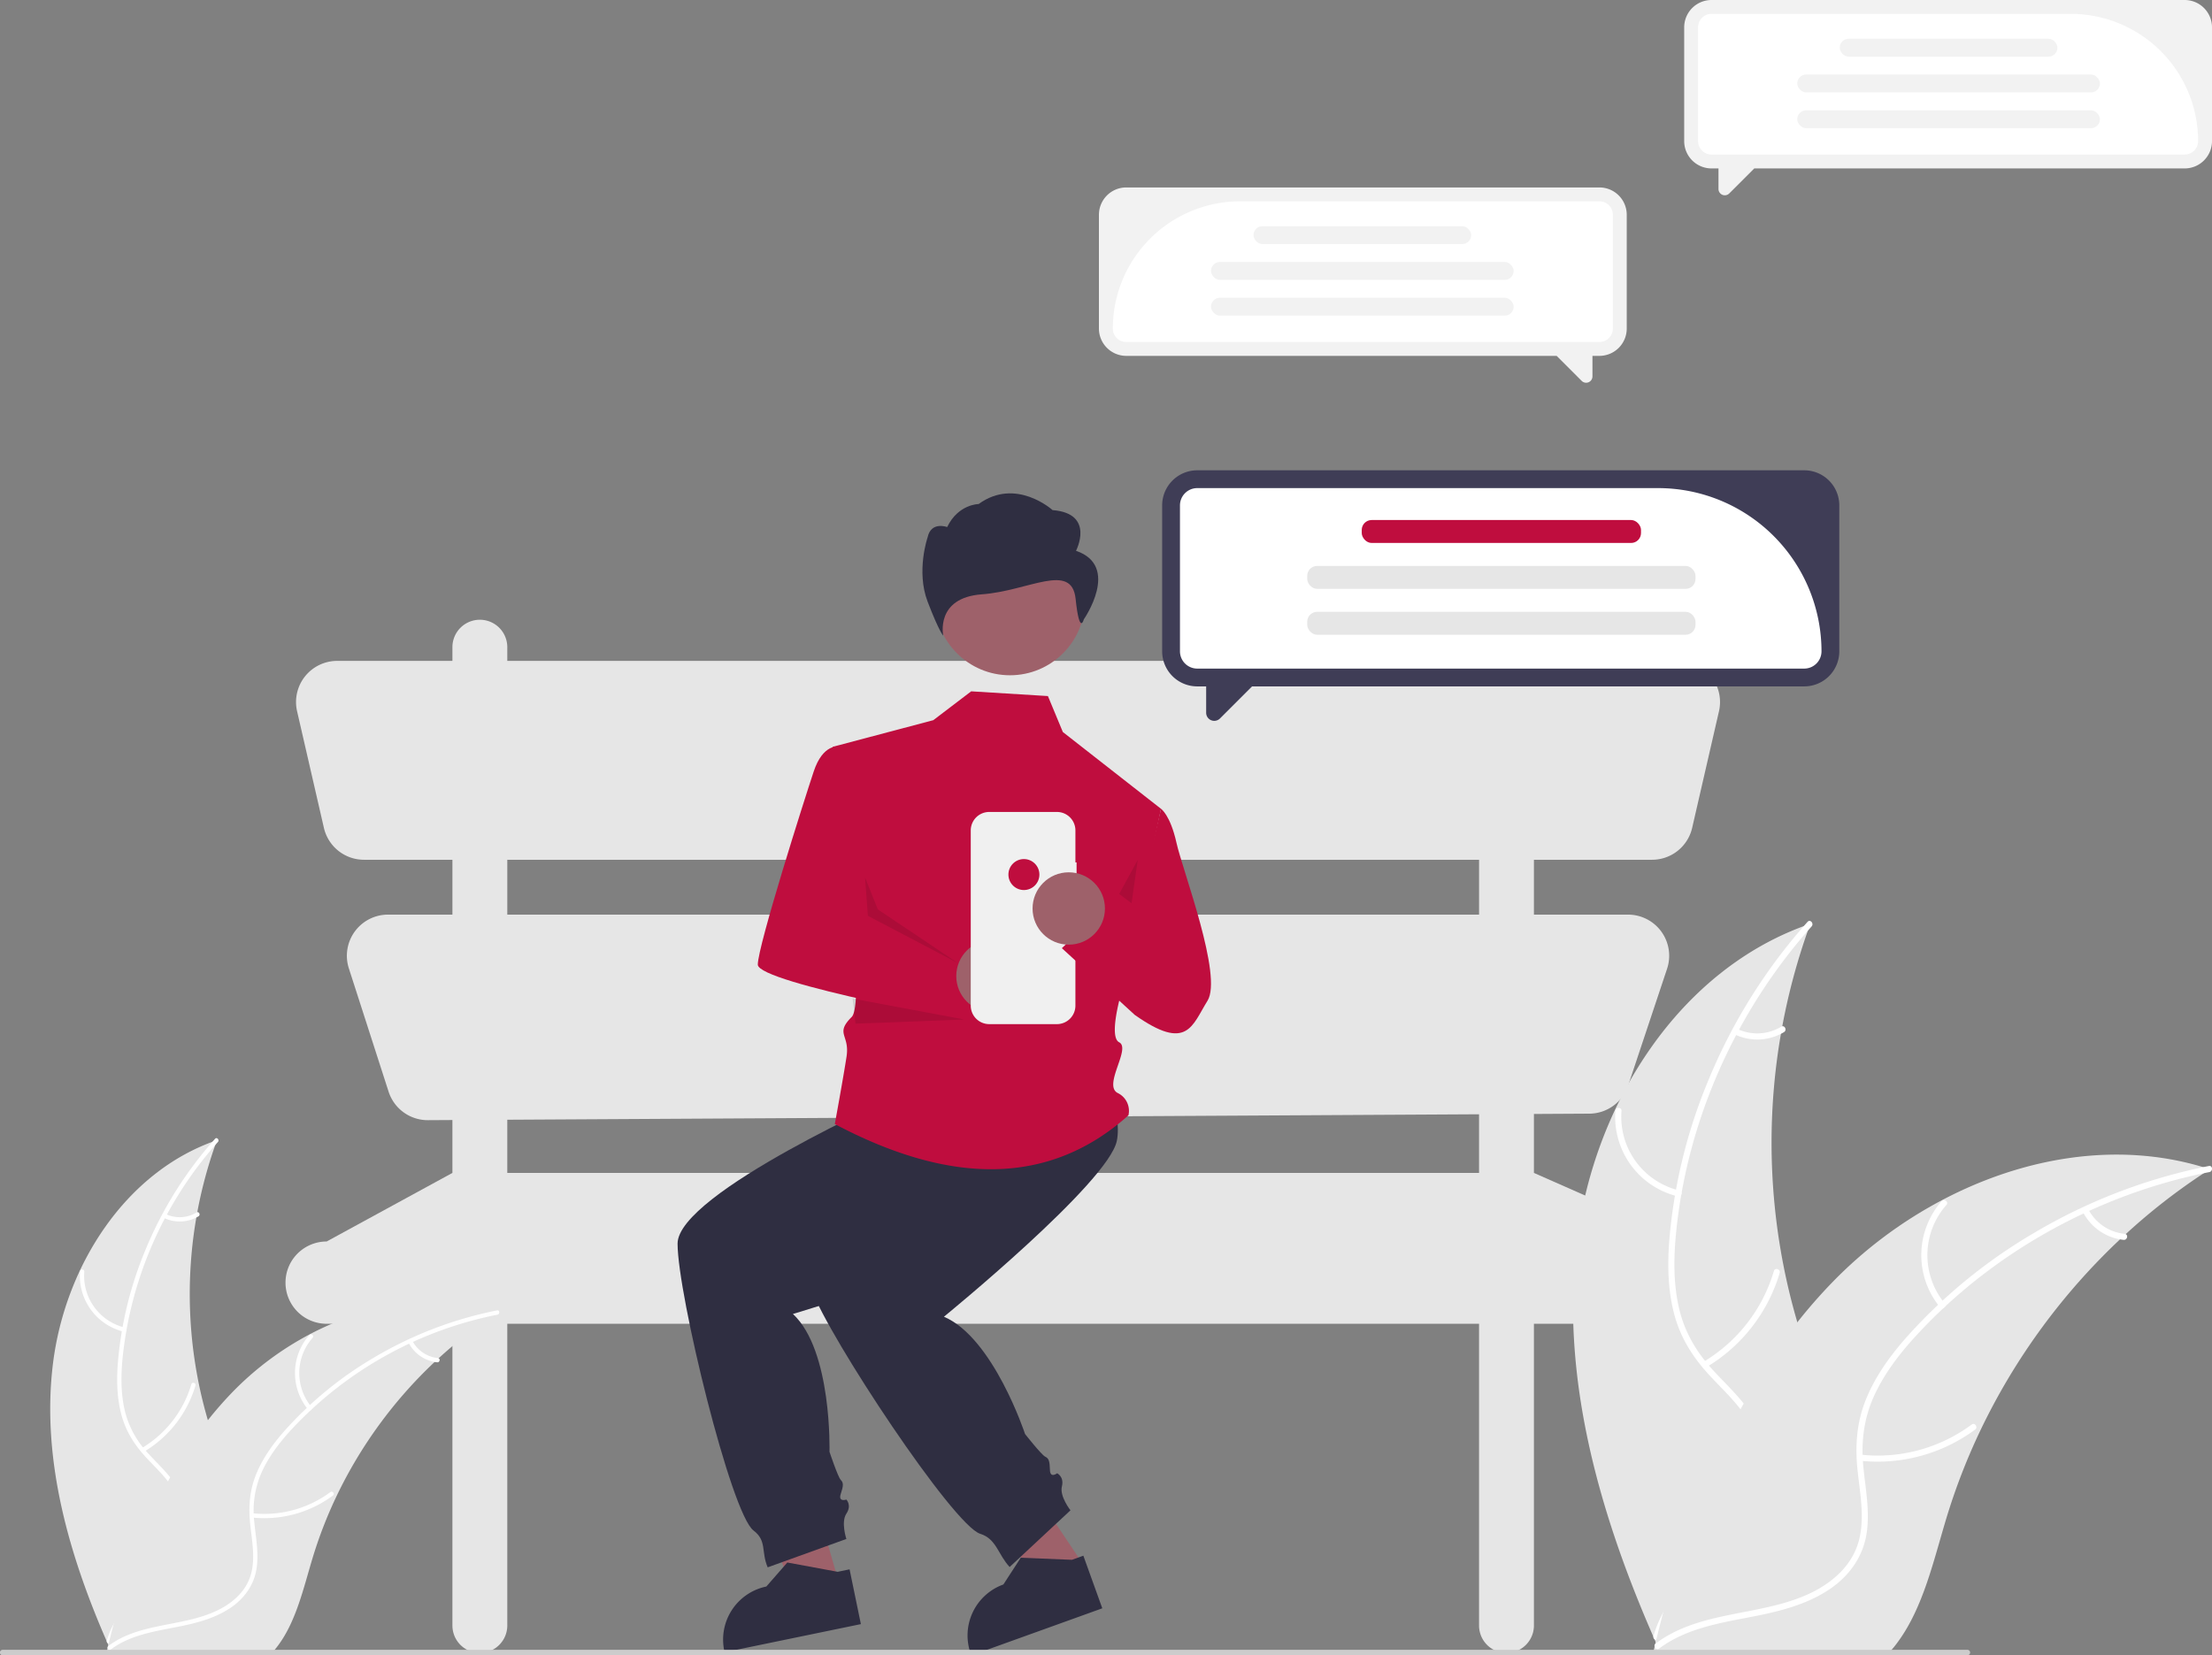 <svg xmlns="http://www.w3.org/2000/svg" data-name="Layer 1" width="967.425" height="724.21" viewBox="0 0 967.425 724.21" xmlns:xlink="http://www.w3.org/1999/xlink"><rect x="0" y="0" width="967.425" height="724.21" fill="#808080" stroke="none"/><path d="M855.153,631.018l-68-30V575.227l24.234-.136a18,18,0,0,0,16.975-12.308l17.024-51.073a18,18,0,0,0-17.076-23.692H787.153v-24h51.668A18,18,0,0,0,856.363,450.051l11.724-51a18,18,0,0,0-17.542-22.033H787.153v-6a12,12,0,1,0-24,0v6h-425v-6a12,12,0,0,0-24,0v6H263.76A18,18,0,0,0,246.218,399.051l11.724,51a18,18,0,0,0,17.542,13.967h38.668v24H285.995a18,18,0,0,0-17.133,23.52l17.376,53.926a18,18,0,0,0,17.234,12.479l10.68-.06v23.134l-55,30a18,18,0,0,0-18,18v0a18,18,0,0,0,18,18h55v132a12,12,0,0,0,24,0v-132h425v132a12,12,0,0,0,24,0v-132h68a18,18,0,0,0,18-18v-0A18,18,0,0,0,855.153,631.018Zm-517-167h425v24h-425Zm0,137V577.749l425-2.388v25.657Z" transform="translate(-116.287 -87.895)" fill="#e6e6e6"/><path d="M805.983,630.932c7.475-60.11,44.728-119.335,102.054-138.896a279.081,279.081,0,0,0,.014,191.608c8.809,23.828,21.087,49.412,12.802,73.427-5.155,14.943-17.767,26.375-31.865,33.523-14.098,7.148-29.745,10.555-45.195,13.894l-3.041,2.515C816.224,751.619,798.508,691.042,805.983,630.932Z" transform="translate(-116.287 -87.895)" fill="#e6e6e6"/><path d="M908.606,493.173c-33.044,37.002-54.481,84.801-59.3,134.25-1.042,10.691-1.169,21.626,1.168,32.164,2.338,10.542,7.429,19.389,14.653,27.327,6.605,7.256,14.201,13.914,18.926,22.65,4.981,9.208,5.172,19.669,1.762,29.45-4.172,11.967-12.395,21.72-20.768,30.979-9.297,10.28-19.116,20.811-23.068,34.44-.479,1.651-3.013.812-2.535-.837,6.875-23.712,29.894-37.181,40.871-58.538,5.122-9.966,7.272-21.535,2.47-32.055-4.199-9.199-12.026-16.071-18.777-23.361-7.088-7.654-12.523-16.052-15.323-26.186-2.864-10.366-3.165-21.33-2.401-32a231.425,231.425,0,0,1,16.902-70.328,242.769,242.769,0,0,1,43.653-69.956c1.141-1.278,2.9.732,1.766,2.002Z" transform="translate(-116.287 -87.895)" fill="#fff"/><path d="M850.024,611.267a35.788,35.788,0,0,1-27.242-37.49c.136-1.712,2.803-1.581,2.667.133a33.139,33.139,0,0,0,25.412,34.822c1.671.397.825,2.93-.837,2.535Z" transform="translate(-116.287 -87.895)" fill="#fff"/><path d="M861.294,683.675a68.979,68.979,0,0,0,30.803-39.727c.485-1.65,3.019-.811,2.535.837a71.749,71.749,0,0,1-32.138,41.274c-1.48.878-2.673-1.511-1.201-2.384Z" transform="translate(-116.287 -87.895)" fill="#fff"/><path d="M876.119,538.018a20.258,20.258,0,0,0,19.198-.975c1.468-.896,2.66,1.494,1.201,2.384a22.701,22.701,0,0,1-21.235,1.125,1.38,1.38,0,0,1-.849-1.686,1.342,1.342,0,0,1,1.686-.849Z" transform="translate(-116.287 -87.895)" fill="#fff"/><path d="M1082.776,599.399c-.901.586-1.802,1.172-2.704,1.78a266.786,266.786,0,0,0-34.112,26.632c-.834.744-1.668,1.51-2.479,2.276A281.253,281.253,0,0,0,982.399,713.701a273.131,273.131,0,0,0-14.961,38.709c-5.521,18.318-10.049,38.619-20.977,53.602a46.856,46.856,0,0,1-3.65,4.506H844.056c-.224-.113-.45-.203-.676-.315l-3.943.18c.158-.698.338-1.419.496-2.118.09-.406.202-.811.293-1.217.067-.27.135-.541.18-.789.022-.09.045-.18.067-.248.045-.248.113-.473.158-.698q1.487-6.05,3.064-12.099c0-.023,0-.023.022-.045,8.09-30.71,18.814-61.015,33.797-88.729.451-.834.901-1.69,1.397-2.523a260.629,260.629,0,0,1,23.41-35.509,230.406,230.406,0,0,1,15.344-17.552,191.6,191.6,0,0,1,47.946-35.915c35.42-18.701,76.426-25.866,114.28-14.443C1080.861,598.791,1081.808,599.084,1082.776,599.399Z" transform="translate(-116.287 -87.895)" fill="#e6e6e6"/><path d="M1082.554,600.653c-48.662,9.649-94.556,34.907-128.176,71.488-7.269,7.909-13.954,16.564-18.432,26.385-4.48,9.825-5.742,19.954-4.753,30.641.904,9.77,2.961,19.659,1.475,29.479-1.567,10.351-7.713,18.819-16.324,24.575-10.536,7.043-22.974,9.88-35.234,12.231-13.612,2.611-27.793,5.107-39.154,13.61-1.377,1.03-2.895-1.166-1.52-2.195,19.766-14.793,46.254-11.689,67.877-22.132,10.09-4.873,18.772-12.816,21.272-24.107,2.186-9.873.074-20.073-.928-29.957-1.051-10.379-.335-20.357,3.531-30.133,3.954-10.001,10.315-18.936,17.35-26.996a231.426,231.426,0,0,1,55.838-45.977,242.769,242.769,0,0,1,76.973-29.574c1.681-.333,1.875,2.331.205,2.662Z" transform="translate(-116.287 -87.895)" fill="#fff"/><path d="M964.679,659.674a35.788,35.788,0,0,1,.82-46.335c1.14-1.285,3.19.425,2.049,1.712a33.139,33.139,0,0,0-.675,43.103c1.095,1.323-1.106,2.836-2.195,1.52Z" transform="translate(-116.287 -87.895)" fill="#fff"/><path d="M930.083,724.273a68.979,68.979,0,0,0,48.513-13.174c1.38-1.025,2.899,1.171,1.52,2.195a71.749,71.749,0,0,1-50.51,13.606c-1.711-.19-1.224-2.816.477-2.627Z" transform="translate(-116.287 -87.895)" fill="#fff"/><path d="M1029.615,616.9a20.258,20.258,0,0,0,15.915,10.78c1.712.168,1.224,2.794-.477,2.627a22.701,22.701,0,0,1-17.633-11.887,1.38,1.38,0,0,1,.337-1.857,1.342,1.342,0,0,1,1.857.337Z" transform="translate(-116.287 -87.895)" fill="#fff"/><path d="M139.469,684.308c5.253-42.244,31.434-83.866,71.722-97.614a196.133,196.133,0,0,0,.01,134.659c6.191,16.746,14.82,34.726,8.997,51.603-3.623,10.501-12.487,18.536-22.394,23.56-9.908,5.024-20.904,7.418-31.763,9.765l-2.137,1.767C146.666,769.125,134.216,726.552,139.469,684.308Z" transform="translate(-116.287 -87.895)" fill="#e6e6e6"/><path d="M211.591,587.494a167.641,167.641,0,0,0-41.675,94.348c-.732,7.513-.821,15.199.821,22.604a41.405,41.405,0,0,0,10.298,19.205c4.642,5.1,9.98,9.779,13.301,15.918,3.501,6.471,3.635,13.823,1.239,20.697-2.932,8.41-8.711,15.265-14.596,21.772-6.534,7.225-13.434,14.626-16.212,24.204-.337,1.161-2.118.571-1.782-.588,4.832-16.664,21.009-26.13,28.723-41.14,3.6-7.004,5.111-15.135,1.736-22.528-2.951-6.465-8.452-11.295-13.196-16.417-4.982-5.379-8.801-11.281-10.769-18.403-2.013-7.285-2.224-14.99-1.687-22.489a162.642,162.642,0,0,1,11.878-49.425,170.614,170.614,0,0,1,30.679-49.164c.802-.898,2.038.515,1.241,1.407Z" transform="translate(-116.287 -87.895)" fill="#fff"/><path d="M170.421,670.488a25.152,25.152,0,0,1-19.145-26.347c.096-1.203,1.97-1.111,1.874.094a23.29,23.29,0,0,0,17.859,24.472c1.175.279.58,2.059-.588,1.782Z" transform="translate(-116.287 -87.895)" fill="#fff"/><path d="M178.341,721.375a48.477,48.477,0,0,0,21.648-27.919c.341-1.159,2.122-.57,1.782.588a50.424,50.424,0,0,1-22.586,29.007c-1.04.617-1.879-1.062-.844-1.676Z" transform="translate(-116.287 -87.895)" fill="#fff"/><path d="M188.759,619.01a14.237,14.237,0,0,0,13.492-.685c1.032-.63,1.869,1.05.844,1.676a15.954,15.954,0,0,1-14.924.791.97.97,0,0,1-.597-1.185.943.943,0,0,1,1.185-.597Z" transform="translate(-116.287 -87.895)" fill="#fff"/><path d="M333.994,662.148c-.633.412-1.266.823-1.9,1.251A187.492,187.492,0,0,0,308.121,682.115c-.586.523-1.172,1.061-1.742,1.599a197.66,197.66,0,0,0-42.928,58.762,191.951,191.951,0,0,0-10.514,27.204c-3.88,12.874-7.062,27.141-14.742,37.671a32.929,32.929,0,0,1-2.565,3.167H166.226c-.158-.079-.316-.143-.475-.222l-2.771.127c.111-.491.237-.998.349-1.488.063-.285.142-.57.206-.855.047-.19.095-.38.127-.554.015-.063.032-.127.047-.174.032-.174.08-.333.111-.491q1.045-4.252,2.153-8.503c0-.016,0-.016.015-.032,5.685-21.583,13.222-42.88,23.752-62.357.317-.586.633-1.188.982-1.773a183.167,183.167,0,0,1,16.452-24.955,161.925,161.925,0,0,1,10.783-12.335,134.653,134.653,0,0,1,33.696-25.24c24.892-13.143,53.711-18.178,80.314-10.15C332.648,661.72,333.314,661.926,333.994,662.148Z" transform="translate(-116.287 -87.895)" fill="#e6e6e6"/><path d="M333.838,663.028a167.641,167.641,0,0,0-90.08,50.24c-5.108,5.558-9.806,11.641-12.954,18.543a41.405,41.405,0,0,0-3.34,21.534c.636,6.866,2.081,13.816,1.036,20.718-1.101,7.274-5.42,13.226-11.472,17.271-7.405,4.949-16.146,6.943-24.762,8.596-9.567,1.835-19.532,3.589-27.516,9.565-.967.724-2.034-.819-1.068-1.542,13.891-10.396,32.506-8.215,47.703-15.554,7.091-3.425,13.193-9.007,14.949-16.942,1.536-6.939.052-14.107-.652-21.053-.739-7.294-.235-14.306,2.481-21.177,2.779-7.029,7.249-13.308,12.193-18.972a162.642,162.642,0,0,1,39.242-32.312,170.614,170.614,0,0,1,54.095-20.784c1.181-.234,1.318,1.638.144,1.871Z" transform="translate(-116.287 -87.895)" fill="#fff"/><path d="M250.998,704.507a25.151,25.151,0,0,1,.576-32.563c.801-.903,2.242.299,1.44,1.203a23.29,23.29,0,0,0-.474,30.292c.77.93-.777,1.993-1.542,1.068Z" transform="translate(-116.287 -87.895)" fill="#fff"/><path d="M226.684,749.906a48.477,48.477,0,0,0,34.094-9.258c.97-.721,2.037.823,1.068,1.542a50.424,50.424,0,0,1-35.498,9.562c-1.202-.134-.861-1.979.335-1.846Z" transform="translate(-116.287 -87.895)" fill="#fff"/><path d="M296.633,674.447a14.237,14.237,0,0,0,11.185,7.576c1.203.118.86,1.964-.335,1.846a15.954,15.954,0,0,1-12.392-8.354.97.97,0,0,1,.237-1.305.943.943,0,0,1,1.305.237Z" transform="translate(-116.287 -87.895)" fill="#fff"/><polygon points="369.216 700.309 351.327 705.484 322.851 638.946 349.254 631.307 369.216 700.309" fill="#9e616a"/><path d="M528.286,547.065l-18.456,19.686s-97.202,43.064-97.202,65.211,23.378,118.118,33.221,125.501c5.929,4.471,3.249,9.286,6.19,16.105l34.413-12.414s-2.461-7.382,0-11.074,0-6.152,0-6.152-3.691,1.23-2.461-2.461,1.23-4.922,0-6.152-4.922-12.304-4.922-12.304,1.23-44.294-15.995-60.29c0,0,79.976-23.378,89.819-39.373s12.304-73.824,12.304-73.824Z" transform="translate(-116.287 -87.895)" fill="#2f2e41"/><path d="M492.796,798.403,433.185,810.706l-.156-.754a23.692,23.692,0,0,1,18.413-27.991l.001-0,9.183-10.508,22.021,4.068,5.204-1.074Z" transform="translate(-116.287 -87.895)" fill="#2f2e41"/><polygon points="434.294 625.577 411.465 640.882 458.827 695.61 474.295 685.239 434.294 625.577" fill="#9e616a"/><path d="M584.681,513.149c-12.194-25.71,24.976,50.314,20.054,73.858-3.843,18.384-75.615,76.919-75.615,76.919,21.626,9.214,35.473,51.306,35.473,51.306s7.224,9.168,8.799,9.909,1.991,1.899,2.084,5.788,3.149,1.482,3.149,1.482,3.149,1.482,2.084,5.788,3.751,10.419,3.751,10.419L557.857,773.421c-5.077-5.419-5.757-12.322-12.85-14.52-11.762-3.611-66.269-85.989-73.772-106.826s69.363-94.284,69.363-94.284l6.528-36.351Z" transform="translate(-116.287 -87.895)" fill="#2f2e41"/><path d="M598.38,791.488l-57.269,20.617-.261-.724A23.692,23.692,0,0,1,555.115,781.065l.001-.001,7.603-11.703,22.375.91,4.999-1.8Z" transform="translate(-116.287 -87.895)" fill="#2f2e41"/><path d="M541.039,390.335l-16.578,12.623L480.424,414.621s15.779,110.742,8.332,118.19-.731,7.647-2.227,17.322-5.134,29.506-5.134,29.506c50.27,26.61,93.607,27.324,128.419-3.814a8.671,8.671,0,0,0-4.731-9.787c-6.479-3.438,5.973-19.483.678-22.166s2.152-25.956,2.152-25.956l16.14-76.195-42.928-33.587-6.529-15.73Z" transform="translate(-116.287 -87.895)" fill="#bf0d3e"/><circle cx="445.436" cy="395.663" r="5.736" fill="#f2f2f2"/><circle cx="441.722" cy="262.623" r="32.791" fill="#9e616a"/><polygon points="489.473 391.088 494.893 395.153 497.603 376.183 489.473 391.088" opacity="0.1" style="isolation:isolate"/><path d="M483.021,414.513s-6.775-1.355-10.84,10.84-24.47,76.412-24.47,84.542S546.034,535.749,546.034,535.749l-9.658-33.882-44.663-13.972Z" transform="translate(-116.287 -87.895)" fill="#bf0d3e"/><circle cx="434.052" cy="427.005" r="15.826" fill="#9e616a"/><polygon points="378.335 383.874 379.574 400.658 418.888 421.292 383.921 397.838 378.335 383.874" opacity="0.1" style="isolation:isolate"/><path d="M587.132,465.162h-.51V451.19a8.086,8.086,0,0,0-8.086-8.086H548.935a8.086,8.086,0,0,0-8.086,8.086v76.648a8.086,8.086,0,0,0,8.086,8.086h29.6a8.086,8.086,0,0,0,8.086-8.086V475.107h.51Z" transform="translate(-116.287 -87.895)" fill="#f0f0f0"/><path d="M624.053,441.721s4.065,2.71,6.775,14.905,20.325,58.265,13.55,69.104-8.775,22.409-31.81,6.149L580.693,502.695l23.035-21.68,9.485,6.775Z" transform="translate(-116.287 -87.895)" fill="#bf0d3e"/><circle cx="447.81" cy="382.596" r="6.775" fill="#bf0d3e"/><circle cx="467.422" cy="397.439" r="15.826" fill="#9e616a"/><polygon points="372.872 436.86 421.701 446.002 374.16 447.827 372.872 436.86" opacity="0.1" style="isolation:isolate"/><path id="ac86dcea-12c8-45fb-8feb-523bbd8ea0ee-464" data-name="bf427902-b9bf-4946-b5d7-5c1c7e04535e" d="M586.881,328.856s8.538-16.321-10.245-17.805c0,0-16.013-14.526-32.334-2.655,0,0-8.903,0-13.771,10.074,0,0-7.002-2.655-8.541,4.451,0,0-5.123,14.838,0,28.192s6.825,14.838,6.825,14.838-3.595-16.571,16.898-18.055,39.292-14.321,41,2,3.585,8.948,3.585,8.948S606.518,335.533,586.881,328.856Z" transform="translate(-116.287 -87.895)" fill="#2f2e41"/><path d="M905.368,293.641H639.908a15.345,15.345,0,0,0-15.345,15.345V372.83a15.345,15.345,0,0,0,15.345,15.345h3.896v11.534a3.539,3.539,0,0,0,6.041,2.502L663.882,388.175h241.485a15.345,15.345,0,0,0,15.345-15.345V308.986A15.345,15.345,0,0,0,905.368,293.641Z" transform="translate(-116.287 -87.895)" fill="#3f3d56"/><path d="M905.368,380.388H639.908a7.566,7.566,0,0,1-7.558-7.558V308.986a7.566,7.566,0,0,1,7.558-7.558H841.525a71.482,71.482,0,0,1,71.401,71.402A7.566,7.566,0,0,1,905.368,380.388Z" transform="translate(-116.287 -87.895)" fill="#fff"/><rect x="595.559" y="227.497" width="122.141" height="10.039" rx="4.339" fill="#bf0d3e"/><rect x="571.716" y="247.575" width="169.826" height="10.039" rx="4.339" fill="#e6e6e6"/><rect x="571.716" y="267.653" width="169.826" height="10.039" rx="4.339" fill="#e6e6e6"/><path d="M1071.752,87.895H864.836a11.961,11.961,0,0,0-11.961,11.961v49.764a11.961,11.961,0,0,0,11.961,11.961h3.037v8.991a2.758,2.758,0,0,0,4.709,1.95l10.941-10.941h188.229a11.961,11.961,0,0,0,11.961-11.961V99.856A11.961,11.961,0,0,0,1071.752,87.895Z" transform="translate(-116.287 -87.895)" fill="#f2f2f2"/><path d="M1071.752,155.511H864.836a5.898,5.898,0,0,1-5.891-5.891V99.856a5.898,5.898,0,0,1,5.891-5.891h157.153a55.718,55.718,0,0,1,55.654,55.655A5.898,5.898,0,0,1,1071.752,155.511Z" transform="translate(-116.287 -87.895)" fill="#fff"/><rect x="804.622" y="16.954" width="95.204" height="7.825" rx="3.912" fill="#f2f2f2"/><rect x="786.038" y="32.604" width="132.373" height="7.825" rx="3.912" fill="#f2f2f2"/><rect x="786.038" y="48.254" width="132.373" height="7.825" rx="3.912" fill="#f2f2f2"/><path d="M608.87,169.895H815.786a11.961,11.961,0,0,1,11.961,11.961v49.764a11.961,11.961,0,0,1-11.961,11.961h-3.037v8.991a2.758,2.758,0,0,1-4.709,1.95l-10.941-10.941H608.87a11.961,11.961,0,0,1-11.961-11.961V181.856A11.961,11.961,0,0,1,608.87,169.895Z" transform="translate(-116.287 -87.895)" fill="#f2f2f2"/><path d="M602.979,231.62a55.718,55.718,0,0,1,55.654-55.655H815.786a5.898,5.898,0,0,1,5.891,5.891v49.764a5.898,5.898,0,0,1-5.891,5.891H608.87A5.898,5.898,0,0,1,602.979,231.62Z" transform="translate(-116.287 -87.895)" fill="#fff"/><rect x="664.509" y="186.849" width="95.204" height="7.825" rx="3.912" transform="translate(1307.934 293.628) rotate(-180)" fill="#f2f2f2"/><rect x="645.924" y="202.499" width="132.373" height="7.825" rx="3.912" transform="translate(1307.934 324.928) rotate(-180)" fill="#f2f2f2"/><rect x="645.924" y="218.149" width="132.373" height="7.825" rx="3.912" transform="translate(1307.934 356.228) rotate(-180)" fill="#f2f2f2"/><path d="M976.772,812.032H117.478a1.191,1.191,0,1,1,0-2.381H976.772a1.191,1.191,0,0,1,0,2.381Z" transform="translate(-116.287 -87.895)" fill="#ccc"/></svg>